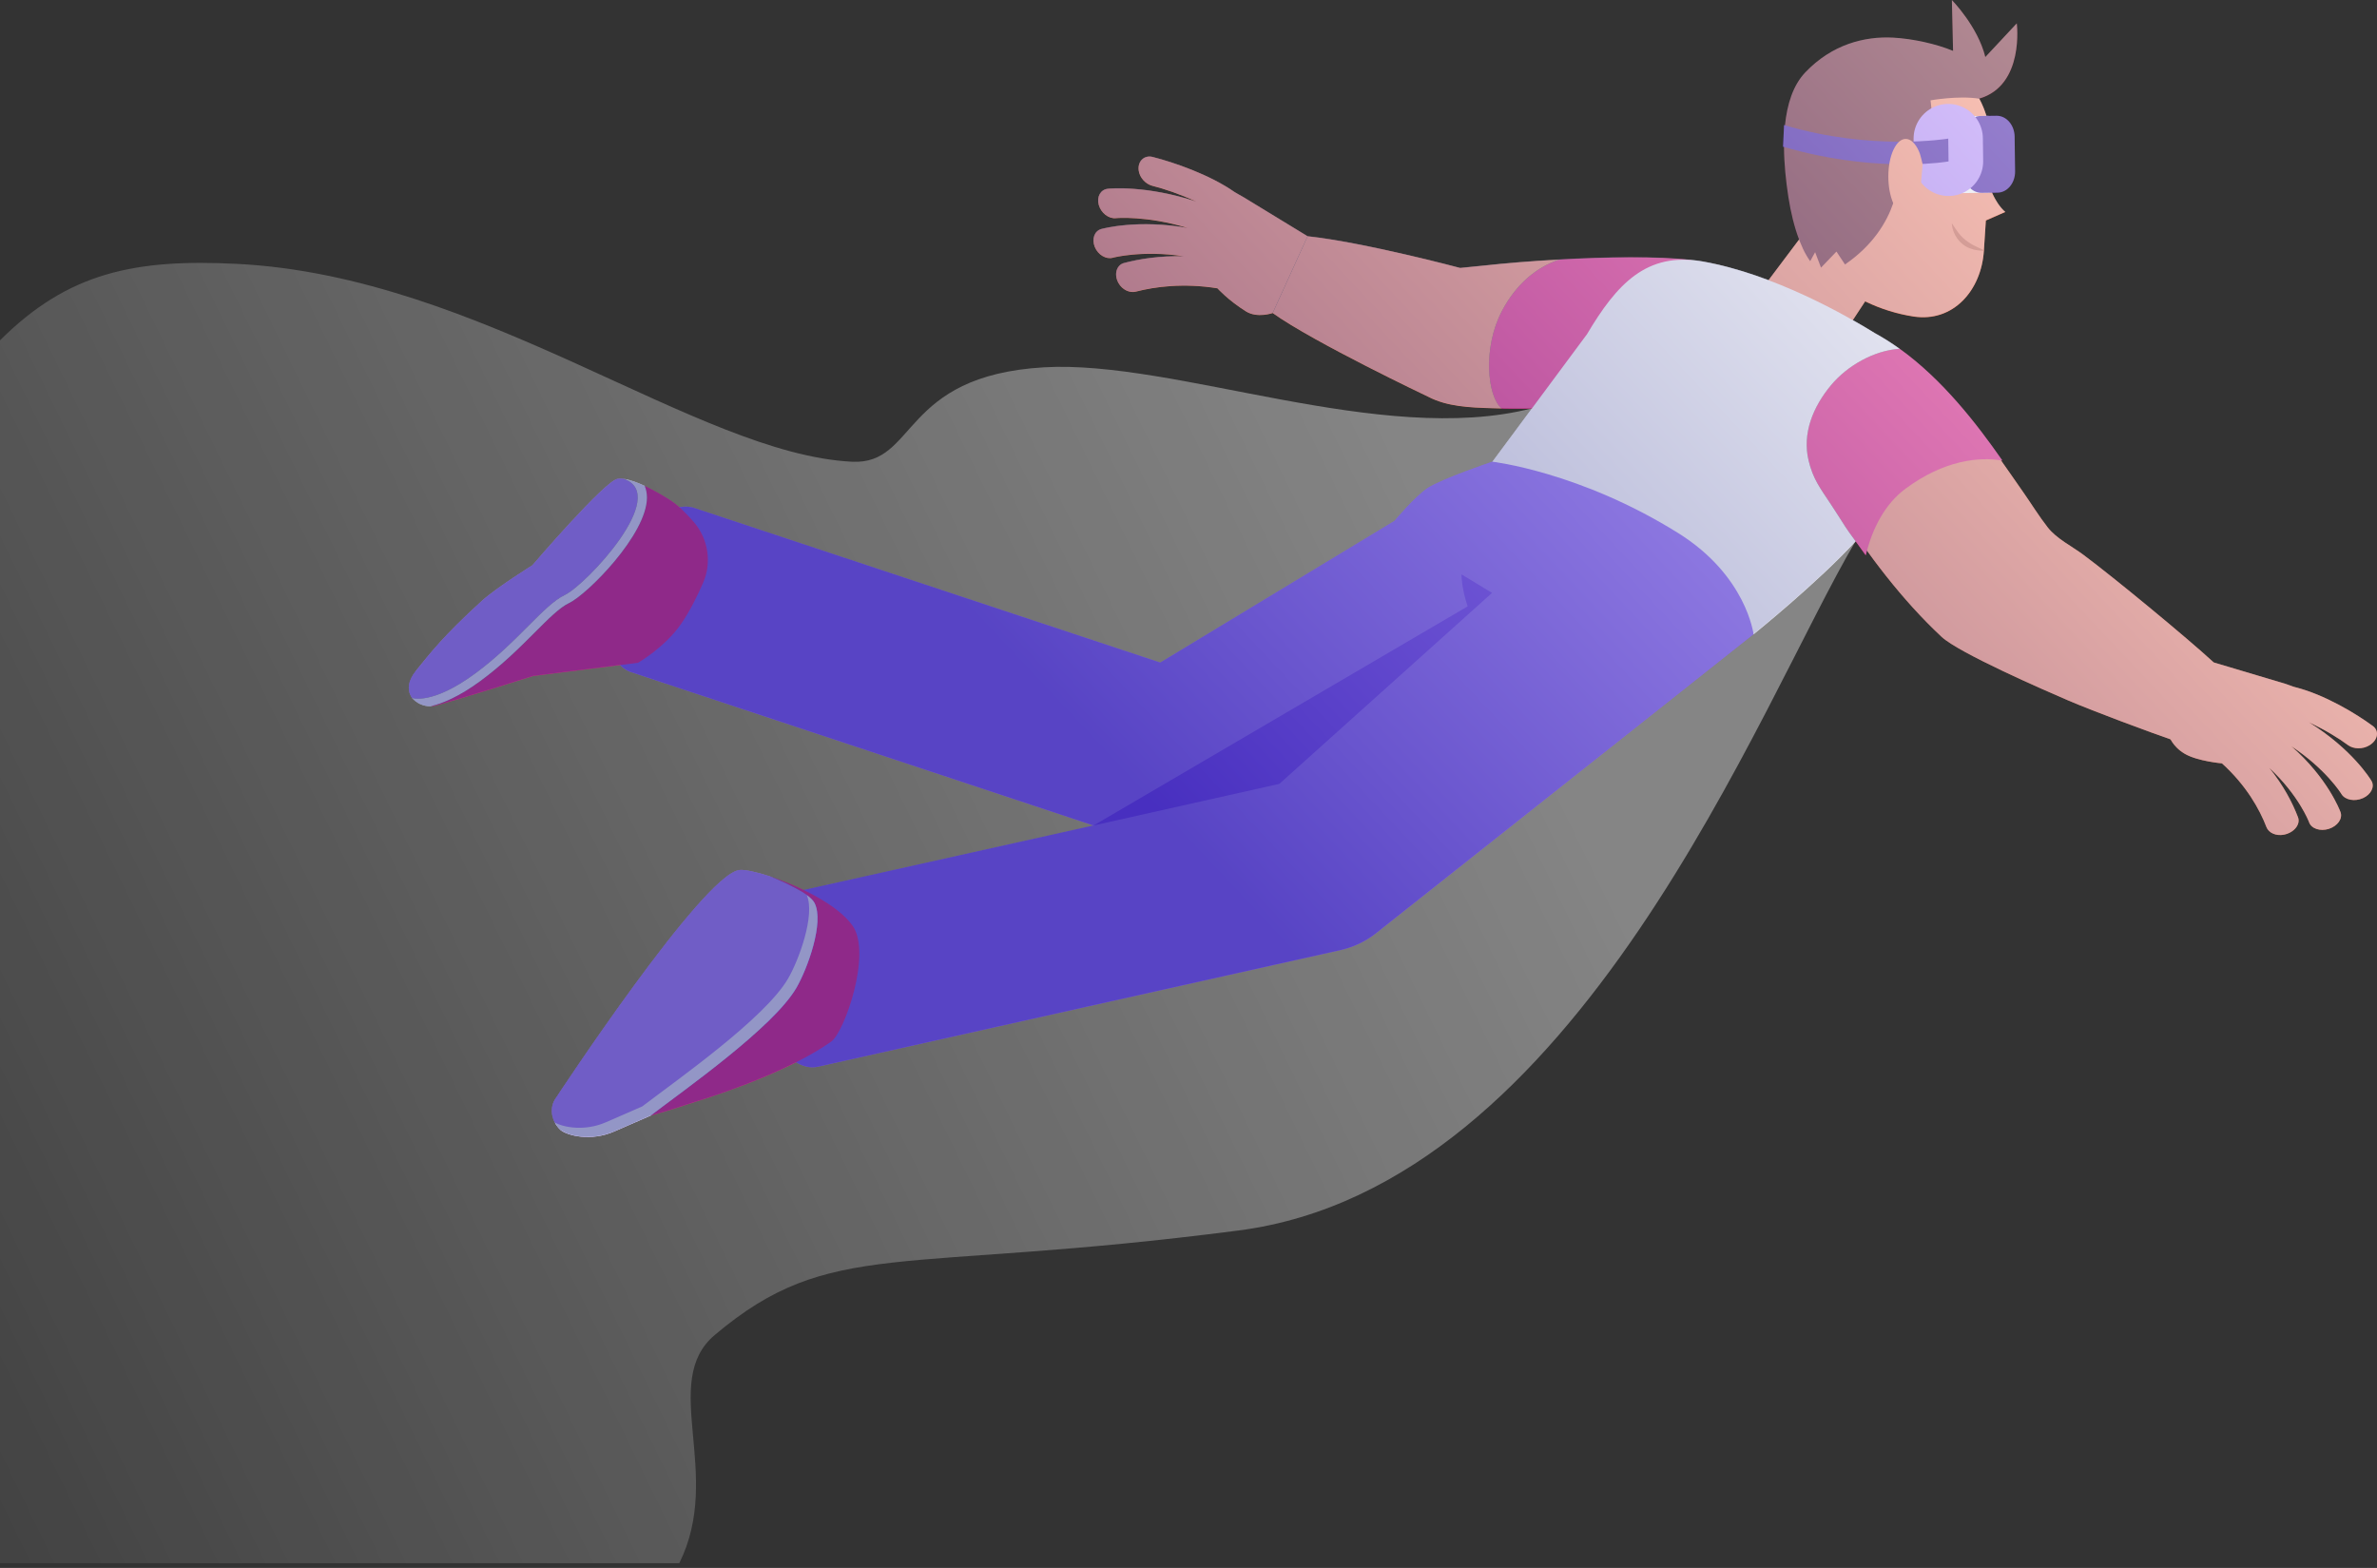 <svg width="94" height="62" viewBox="0 0 94 62" fill="none" xmlns="http://www.w3.org/2000/svg">
<rect x="0" y="0" width="94" height="62" fill="#333333" stroke="none"/>
<path style="mix-blend-mode:overlay" opacity="0.4" d="M60.578 16.148C54.611 17.672 46.468 14.224 41.291 14.524C35.587 14.856 36.273 18.39 33.686 18.258C27.54 17.944 19.058 10.922 9.372 10.434C5.342 10.231 2.695 10.767 -0 13.458V61.811H26.863C28.62 58.283 26.063 54.644 28.266 52.788C32.858 48.918 35.51 50.403 48.982 48.656C62.453 46.91 69.583 27.805 73.382 21.398L60.578 16.148Z" fill="url(#paint0_linear_552_23592)"/>
<path d="M72.672 20.075C72.686 20.094 72.698 20.114 72.71 20.133C73.869 21.93 75.211 23.716 76.783 25.183C77.466 25.821 80.883 27.31 81.796 27.701C82.82 28.139 85.011 28.954 86.064 29.317L87.543 26.194C86.445 25.185 83.587 22.831 82.39 21.939C81.933 21.599 81.331 21.305 80.981 20.858C80.637 20.419 80.337 19.931 80.018 19.474C79.336 18.494 78.643 17.48 77.882 16.53L72.672 20.075Z" fill="#FF8E6E"/>
<path d="M85.763 29.076C85.763 29.076 85.539 28.261 85.856 27.602C86.325 26.629 87.543 26.195 87.543 26.195L90.385 27.043C90.613 27.118 90.661 27.149 90.758 27.172C91.927 27.465 93.162 28.213 93.836 28.709C94.097 28.901 94.043 29.267 93.698 29.474C93.43 29.636 93.074 29.624 92.86 29.469C92.474 29.183 91.952 28.863 91.311 28.564C93.012 29.622 93.741 30.805 93.78 30.876C93.919 31.108 93.768 31.418 93.443 31.562C93.115 31.707 92.739 31.635 92.596 31.402C92.589 31.386 91.986 30.415 90.61 29.506C92.05 30.765 92.532 32.044 92.559 32.117C92.649 32.37 92.444 32.663 92.099 32.776C91.754 32.885 91.404 32.769 91.314 32.515C91.309 32.496 90.907 31.442 89.736 30.36C90.307 31.063 90.663 31.756 90.877 32.318C90.983 32.594 90.727 32.925 90.322 33.006C90.005 33.068 89.717 32.934 89.63 32.709C89.356 31.998 88.833 31.059 87.87 30.186C87.87 30.186 86.919 30.105 86.408 29.813C85.902 29.525 85.761 29.074 85.761 29.074L85.763 29.076Z" fill="#FF8E6E"/>
<path d="M50.328 12.379L51.709 9.343L49.169 7.795C48.961 7.671 48.906 7.652 48.823 7.596C47.834 6.905 46.425 6.422 45.582 6.207C45.255 6.125 44.984 6.37 45.03 6.739C45.066 7.025 45.303 7.279 45.569 7.348C46.053 7.47 46.652 7.671 47.309 7.972C45.344 7.322 43.892 7.455 43.808 7.466C43.525 7.495 43.364 7.78 43.45 8.098C43.538 8.42 43.837 8.654 44.123 8.628C44.14 8.624 45.334 8.519 46.969 9.014C45.002 8.669 43.628 9.036 43.55 9.057C43.281 9.134 43.168 9.448 43.293 9.764C43.422 10.077 43.741 10.268 44.01 10.191C44.029 10.185 45.165 9.886 46.813 10.134C45.863 10.112 45.057 10.24 44.452 10.4C44.154 10.478 44.041 10.852 44.231 11.193C44.382 11.46 44.676 11.595 44.919 11.532C45.688 11.333 46.805 11.187 48.145 11.401C48.145 11.401 48.556 11.865 49.274 12.315C49.72 12.594 50.329 12.379 50.329 12.379H50.328Z" fill="#FF8E6E"/>
<path d="M59.375 16.153C60.543 16.177 61.714 16.138 62.878 16.049L66.884 10.284C65.541 10.13 63.508 10.163 61.663 10.266C60.78 10.556 59.963 11.217 59.398 12.29C58.628 13.75 58.812 15.649 59.375 16.154V16.153Z" fill="#F72585"/>
<path d="M50.329 12.379C51.956 13.542 56.483 15.691 56.483 15.691C57.234 16.083 58.136 16.114 58.962 16.141C59.1 16.146 59.238 16.149 59.376 16.152C58.812 15.648 58.629 13.749 59.399 12.289C59.964 11.216 60.781 10.555 61.664 10.264C60.542 10.326 59.489 10.414 58.703 10.501C58.388 10.536 57.743 10.597 57.743 10.597C57.743 10.597 53.966 9.588 51.71 9.343L50.329 12.378V12.379Z" fill="#FF8E6E"/>
<path d="M69.707 11.387L71.949 8.404L74.847 10.264L72.801 13.373L69.707 11.387Z" fill="#FF8E6E"/>
<path d="M70.867 7.524L70.999 5.437C71.133 3.341 72.978 1.735 75.1 1.869C76.372 1.95 77.464 2.637 78.108 3.626C78.48 4.199 78.701 4.875 78.717 5.592C78.719 5.701 78.719 5.809 78.713 5.92L78.629 7.229C78.676 7.389 78.888 8.03 79.299 8.385L78.532 8.722L78.454 9.913C78.355 11.485 77.242 12.76 75.668 12.518C73.057 12.114 70.698 10.143 70.866 7.526L70.867 7.524Z" fill="#FF8E6E"/>
<path d="M71.393 2.866C72.443 1.762 73.731 1.43 74.879 1.493C75.652 1.536 76.574 1.741 77.236 2.016L77.189 0.005C77.189 0.005 78.214 1.046 78.513 2.259L79.756 0.927C79.756 0.927 80.073 3.38 78.275 3.903C77.441 3.77 76.344 3.968 76.344 3.968C76.344 3.968 76.612 5.797 76.002 6.332C75.637 6.654 75.086 6.786 75.086 6.786C75.086 6.786 75.208 8.919 72.961 10.458L72.624 9.947L72.013 10.583L71.78 9.972L71.585 10.328C71.168 9.749 70.881 8.803 70.725 7.792C70.452 6.024 70.387 3.925 71.394 2.866L71.393 2.866Z" fill="#6B1829"/>
<path d="M78.638 4.581L77.399 4.597C77.009 4.602 76.698 4.98 76.705 5.44L76.723 6.812C76.729 7.272 77.049 7.642 77.439 7.637L78.678 7.621L78.638 4.581Z" fill="white"/>
<path d="M77.632 5.428L77.65 6.8C77.656 7.261 77.977 7.63 78.366 7.625L78.992 7.617C79.382 7.612 79.693 7.234 79.686 6.774L79.668 5.402C79.662 4.941 79.342 4.572 78.952 4.577L78.326 4.585C77.937 4.59 77.625 4.968 77.632 5.428Z" fill="#3A0CA3"/>
<path d="M77.056 6.38L77.044 5.479" stroke="#B88CFF" stroke-width="2.74" stroke-linecap="round" stroke-linejoin="round"/>
<path d="M70.512 5.8C70.966 5.933 71.409 6.043 71.835 6.132C74.824 6.755 76.952 6.402 77.057 6.383L77.045 5.481C77.017 5.486 74.02 5.983 70.552 4.944L70.512 5.8Z" fill="#3A0CA3"/>
<path d="M76.032 6.497L75.893 8.067C75.871 8.117 75.848 8.164 75.822 8.209C75.521 8.723 75.078 8.604 74.833 7.943C74.588 7.282 74.633 6.327 74.935 5.813C75.236 5.298 75.679 5.418 75.924 6.078C75.954 6.16 76.01 6.408 76.032 6.498V6.497Z" fill="#FF8E6E"/>
<path d="M77.186 8.858C77.223 9.275 77.497 9.664 77.896 9.818C77.932 9.829 78.025 9.86 78.06 9.871L78.116 9.881C78.224 9.907 78.346 9.912 78.457 9.917C78.466 9.917 78.47 9.904 78.462 9.9C78.388 9.854 78.314 9.828 78.245 9.796C77.939 9.659 77.663 9.487 77.456 9.218C77.371 9.111 77.291 8.99 77.203 8.852C77.199 8.844 77.184 8.848 77.186 8.858Z" fill="#CE6042"/>
<path d="M71.518 18.197C71.692 18.943 71.987 19.311 72.384 19.915C72.446 20.011 72.508 20.104 72.569 20.198C72.975 20.827 72.977 20.856 73.38 21.402C73.514 21.593 73.648 21.779 73.782 21.96C74.046 20.876 74.549 19.922 75.355 19.324C76.882 18.194 78.272 18.053 79.183 18.213C78.165 16.752 76.815 15.009 75.118 13.79C74.115 13.859 73.059 14.448 72.408 15.228C71.703 16.074 71.266 17.125 71.518 18.197Z" fill="#F72585"/>
<path d="M59.014 18.263C59.014 18.263 66.813 20.062 68.771 23.792C69.027 24.279 69.213 24.708 69.344 25.085C69.344 25.085 71.9 23.027 73.382 21.403C72.978 20.857 72.977 20.828 72.571 20.199C72.511 20.106 72.448 20.012 72.386 19.916C71.988 19.312 71.694 18.944 71.519 18.198C71.267 17.126 71.704 16.076 72.41 15.229C73.061 14.449 74.116 13.859 75.119 13.791C74.805 13.566 74.478 13.358 74.14 13.173C73.035 12.488 70.165 10.842 67.331 10.34C65.113 9.947 63.936 11.234 62.759 13.215L59.014 18.263Z" fill="white"/>
<path d="M24.429 22.671C25.113 20.876 26.516 19.735 27.504 20.102L45.884 26.199L55.144 20.599C55.144 20.599 55.966 19.62 56.461 19.297C57.026 18.929 59.014 18.257 59.014 18.257C59.014 18.257 62.481 18.651 66.369 21.081C69.07 22.768 69.344 25.078 69.344 25.078L54.478 36.854L54.395 36.92C53.999 37.227 53.531 37.454 53.008 37.571L32.393 42.17C32.37 42.177 32.347 42.18 32.324 42.184C31.345 42.384 30.233 41.025 29.842 39.149C29.459 37.315 29.905 35.664 30.839 35.404L43.244 32.643L24.929 26.568C23.941 26.201 23.744 24.467 24.428 22.672L24.429 22.671Z" fill="#895BFD"/>
<path d="M43.246 32.641L50.592 30.996L59.004 23.444L57.796 22.712C57.796 22.712 57.792 23.254 58.04 23.977L43.247 32.641H43.246Z" fill="#6830F2"/>
<path d="M25.728 44.115C26.598 43.875 27 43.722 27.515 43.563C28.916 43.127 31.349 42.263 32.873 41.186C33.391 40.82 34.485 37.712 33.72 36.611C33.136 35.769 31.581 35.026 30.443 34.653C30.949 34.856 32.008 35.319 32.208 35.704C32.607 36.468 31.926 38.324 31.489 39.069C30.571 40.638 27.099 43.07 25.728 44.115Z" fill="#F72585"/>
<path d="M22.162 44.678C22.446 44.911 23.368 45.138 24.279 44.744C24.637 44.589 25.196 44.345 25.727 44.112C27.098 43.066 30.569 40.635 31.489 39.066C31.925 38.321 32.605 36.465 32.208 35.701C32.007 35.315 30.948 34.853 30.442 34.65C29.88 34.467 29.42 34.374 29.229 34.403C27.768 34.623 22.006 43.381 22.006 43.381C21.677 43.815 21.822 44.356 22.162 44.678Z" fill="#B88CFF"/>
<path d="M21.942 44.387C21.998 44.495 22.074 44.596 22.163 44.68C22.447 44.913 23.369 45.139 24.281 44.745C24.638 44.59 25.197 44.346 25.729 44.114C27.099 43.068 30.57 40.636 31.49 39.067C31.925 38.323 32.607 36.468 32.209 35.704C32.157 35.604 32.047 35.498 31.904 35.394C32.246 36.188 31.587 37.976 31.16 38.704C30.241 40.273 26.77 42.705 25.398 43.75C24.867 43.983 24.308 44.227 23.951 44.381C23.134 44.734 22.308 44.589 21.942 44.387Z" fill="white"/>
<path d="M16.295 27.606C16.311 27.628 16.276 27.584 16.295 27.606V27.606Z" fill="#F26419"/>
<path d="M22.339 23.527C21.487 23.933 20.478 25.397 18.779 26.643C17.079 27.889 16.296 27.601 16.296 27.601C16.077 27.29 16.142 26.903 16.444 26.529C17.024 25.814 17.528 25.152 19.039 23.774C19.634 23.232 21.052 22.353 21.052 22.353C21.052 22.353 23.926 19 24.427 18.933C24.498 18.923 24.579 18.925 24.666 18.936C26.523 19.57 23.178 23.126 22.338 23.526L22.339 23.527Z" fill="#B88CFF"/>
<path d="M27.439 20.65C27.452 20.665 27.426 20.633 27.439 20.65V20.65Z" fill="#F26419"/>
<path d="M27.441 20.646C27.155 20.315 26.829 19.989 26.513 19.786C26.296 19.647 25.903 19.406 25.494 19.215C25.552 19.352 25.583 19.506 25.583 19.674C25.586 21.131 23.232 23.502 22.497 23.853C22.13 24.027 21.674 24.485 21.146 25.015C20.578 25.583 19.873 26.291 18.995 26.934C18.142 27.56 17.486 27.827 17.021 27.931C17.086 27.929 17.152 27.92 17.218 27.903C18.218 27.64 21.075 26.732 21.075 26.732L25.228 26.209C25.228 26.209 26.289 25.608 26.941 24.661C27.283 24.163 27.581 23.562 27.809 23.036C28.154 22.242 28.007 21.305 27.441 20.646Z" fill="#F72585"/>
<path d="M22.497 23.849C22.13 24.024 21.674 24.482 21.146 25.011C20.578 25.58 19.873 26.287 18.996 26.93C18.142 27.556 17.486 27.824 17.021 27.927C16.724 27.934 16.454 27.788 16.296 27.599C16.296 27.599 17.079 27.887 18.778 26.641C20.478 25.395 21.487 23.931 22.339 23.525C23.177 23.125 26.523 19.569 24.666 18.936C24.913 18.968 25.207 19.078 25.494 19.212C25.553 19.349 25.583 19.504 25.584 19.671C25.587 21.128 23.233 23.499 22.498 23.85L22.497 23.849Z" fill="white"/>
<path d="M16.297 27.605C16.313 27.627 16.278 27.583 16.297 27.605V27.605Z" fill="url(#paint1_linear_552_23592)"/>
<path style="mix-blend-mode:overlay" opacity="0.5" d="M16.445 26.53C17.025 25.814 17.529 25.152 19.04 23.774C19.635 23.233 21.052 22.353 21.052 22.353C21.052 22.353 23.927 19.001 24.428 18.933C24.499 18.924 24.579 18.926 24.666 18.937C24.913 18.969 25.207 19.079 25.495 19.213C25.904 19.404 26.297 19.645 26.514 19.784C26.632 19.86 26.751 19.953 26.869 20.056C27.091 20.016 27.305 20.028 27.503 20.101L45.883 26.199L55.142 20.598C55.142 20.598 55.965 19.62 56.459 19.297C57.024 18.929 59.013 18.257 59.013 18.257L60.578 16.147C60.177 16.153 59.775 16.153 59.374 16.145C59.236 16.142 59.098 16.139 58.96 16.134C58.133 16.106 57.232 16.075 56.481 15.683C56.481 15.683 51.953 13.534 50.327 12.372C50.327 12.372 49.718 12.588 49.272 12.308C48.554 11.858 48.144 11.395 48.144 11.395C46.803 11.181 45.686 11.326 44.918 11.525C44.674 11.588 44.381 11.453 44.23 11.186C44.039 10.845 44.153 10.472 44.451 10.394C45.056 10.234 45.861 10.105 46.811 10.128C45.163 9.88 44.028 10.178 44.009 10.185C43.74 10.261 43.42 10.07 43.292 9.757C43.165 9.442 43.279 9.128 43.548 9.05C43.626 9.029 45 8.662 46.968 9.008C45.332 8.512 44.139 8.617 44.121 8.622C43.836 8.648 43.537 8.413 43.448 8.092C43.362 7.773 43.523 7.489 43.806 7.46C43.89 7.448 45.342 7.316 47.308 7.966C46.65 7.665 46.051 7.464 45.567 7.342C45.301 7.272 45.065 7.018 45.029 6.732C44.983 6.363 45.254 6.118 45.58 6.201C46.423 6.417 47.833 6.899 48.822 7.589C48.904 7.646 48.959 7.665 49.168 7.788L51.707 9.335C53.963 9.581 57.741 10.59 57.741 10.59C57.741 10.59 58.385 10.528 58.7 10.494C59.486 10.407 60.539 10.319 61.661 10.257C63.507 10.155 65.539 10.121 66.882 10.276C67.026 10.288 67.175 10.306 67.33 10.333C68.214 10.49 69.102 10.758 69.939 11.073L71.145 9.47C70.957 8.976 70.816 8.394 70.722 7.788C70.624 7.151 70.553 6.471 70.549 5.811C70.536 5.808 70.524 5.805 70.512 5.801L70.552 4.945C70.563 4.948 70.575 4.952 70.587 4.956C70.672 4.119 70.907 3.37 71.391 2.862C72.442 1.757 73.729 1.425 74.877 1.488C75.65 1.531 76.573 1.736 77.235 2.011L77.188 0C77.188 0 78.213 1.041 78.511 2.254L79.755 0.922C79.755 0.922 80.071 3.375 78.274 3.898C78.39 4.116 78.485 4.345 78.558 4.584L78.641 4.582L78.954 4.578C79.343 4.573 79.664 4.943 79.67 5.403L79.688 6.775C79.694 7.235 79.383 7.613 78.994 7.618L78.779 7.621C78.89 7.869 79.061 8.17 79.3 8.375L78.532 8.712L78.455 9.902C78.355 11.475 77.242 12.75 75.668 12.507C75.004 12.404 74.356 12.2 73.762 11.909L73.273 12.653C73.622 12.851 73.917 13.028 74.138 13.166C74.477 13.35 74.803 13.558 75.118 13.784C76.815 15.002 78.165 16.746 79.184 18.206C79.165 18.203 79.146 18.201 79.127 18.197C79.428 18.623 79.724 19.05 80.017 19.471C80.336 19.928 80.636 20.417 80.98 20.856C81.33 21.302 81.932 21.596 82.389 21.937C83.587 22.829 86.444 25.183 87.542 26.192L90.383 27.039C90.611 27.115 90.659 27.145 90.756 27.169C91.925 27.462 93.16 28.21 93.835 28.705C94.096 28.898 94.041 29.263 93.697 29.471C93.429 29.632 93.073 29.621 92.858 29.465C92.473 29.18 91.95 28.86 91.309 28.561C93.01 29.618 93.739 30.802 93.779 30.873C93.918 31.105 93.766 31.414 93.441 31.559C93.113 31.703 92.737 31.631 92.594 31.398C92.588 31.383 91.985 30.412 90.609 29.502C92.048 30.762 92.53 32.04 92.558 32.114C92.648 32.367 92.443 32.659 92.097 32.772C91.753 32.882 91.402 32.765 91.313 32.511C91.307 32.492 90.905 31.439 89.734 30.357C90.305 31.06 90.662 31.753 90.875 32.314C90.981 32.591 90.725 32.922 90.321 33.002C90.003 33.064 89.716 32.931 89.628 32.706C89.355 31.995 88.831 31.055 87.869 30.183C87.869 30.183 86.918 30.101 86.407 29.81C86.094 29.631 85.922 29.392 85.835 29.235C84.72 28.844 82.748 28.107 81.793 27.698C80.88 27.307 77.463 25.818 76.78 25.18C75.69 24.163 74.712 22.993 73.828 21.772C73.812 21.832 73.796 21.892 73.781 21.953C73.647 21.771 73.513 21.585 73.379 21.395C71.898 23.019 69.341 25.077 69.341 25.077C69.341 25.077 69.341 25.076 69.341 25.076V25.077L54.475 36.852L54.392 36.919C53.996 37.225 53.528 37.452 53.005 37.569L32.39 42.169C32.367 42.176 32.344 42.178 32.321 42.183C32.044 42.239 31.757 42.171 31.479 42.002C30.11 42.694 28.536 43.241 27.512 43.559C26.997 43.719 26.594 43.871 25.727 44.112C25.727 44.112 25.727 44.112 25.726 44.112C25.555 44.187 25.382 44.263 25.213 44.336C24.856 44.492 24.521 44.639 24.278 44.743C24.198 44.777 24.118 44.806 24.039 44.831C23.299 45.067 22.592 44.929 22.264 44.745C22.224 44.723 22.188 44.701 22.159 44.678C22.115 44.635 22.074 44.589 22.037 44.54C22.037 44.54 22.036 44.539 22.036 44.538C21.79 44.214 21.718 43.756 22.004 43.38C22.004 43.38 27.766 34.622 29.227 34.402C29.419 34.373 29.879 34.467 30.44 34.649C30.855 34.785 31.325 34.97 31.784 35.191L43.242 32.64L24.927 26.565C24.772 26.507 24.636 26.415 24.519 26.294L21.073 26.728C21.073 26.728 18.217 27.637 17.217 27.899C17.15 27.917 17.084 27.926 17.02 27.927C16.722 27.934 16.452 27.788 16.294 27.599C16.075 27.289 16.14 26.901 16.442 26.528L16.445 26.53ZM25.534 19.32C25.555 19.392 25.571 19.469 25.578 19.549C25.57 19.469 25.555 19.392 25.534 19.32ZM22.049 24.156C21.968 24.223 21.884 24.297 21.798 24.377C21.885 24.297 21.968 24.223 22.049 24.156Z" fill="url(#paint2_linear_552_23592)"/>
<defs>
<linearGradient id="paint0_linear_552_23592" x1="64.369" y1="13.102" x2="-5.919" y2="47.297" gradientUnits="userSpaceOnUse">
<stop offset="0.13" stop-color="white"/>
<stop offset="1" stop-color="white" stop-opacity="0.2"/>
</linearGradient>
<linearGradient id="paint1_linear_552_23592" x1="16.301" y1="27.605" x2="16.291" y2="27.605" gradientUnits="userSpaceOnUse">
<stop stop-color="white"/>
<stop offset="1" stop-color="white" stop-opacity="0"/>
</linearGradient>
<linearGradient id="paint2_linear_552_23592" x1="82.962" y1="3.189" x2="48.77" y2="35.354" gradientUnits="userSpaceOnUse">
<stop stop-color="white"/>
<stop offset="1" stop-color="#272E8D"/>
</linearGradient>
</defs>
</svg>
